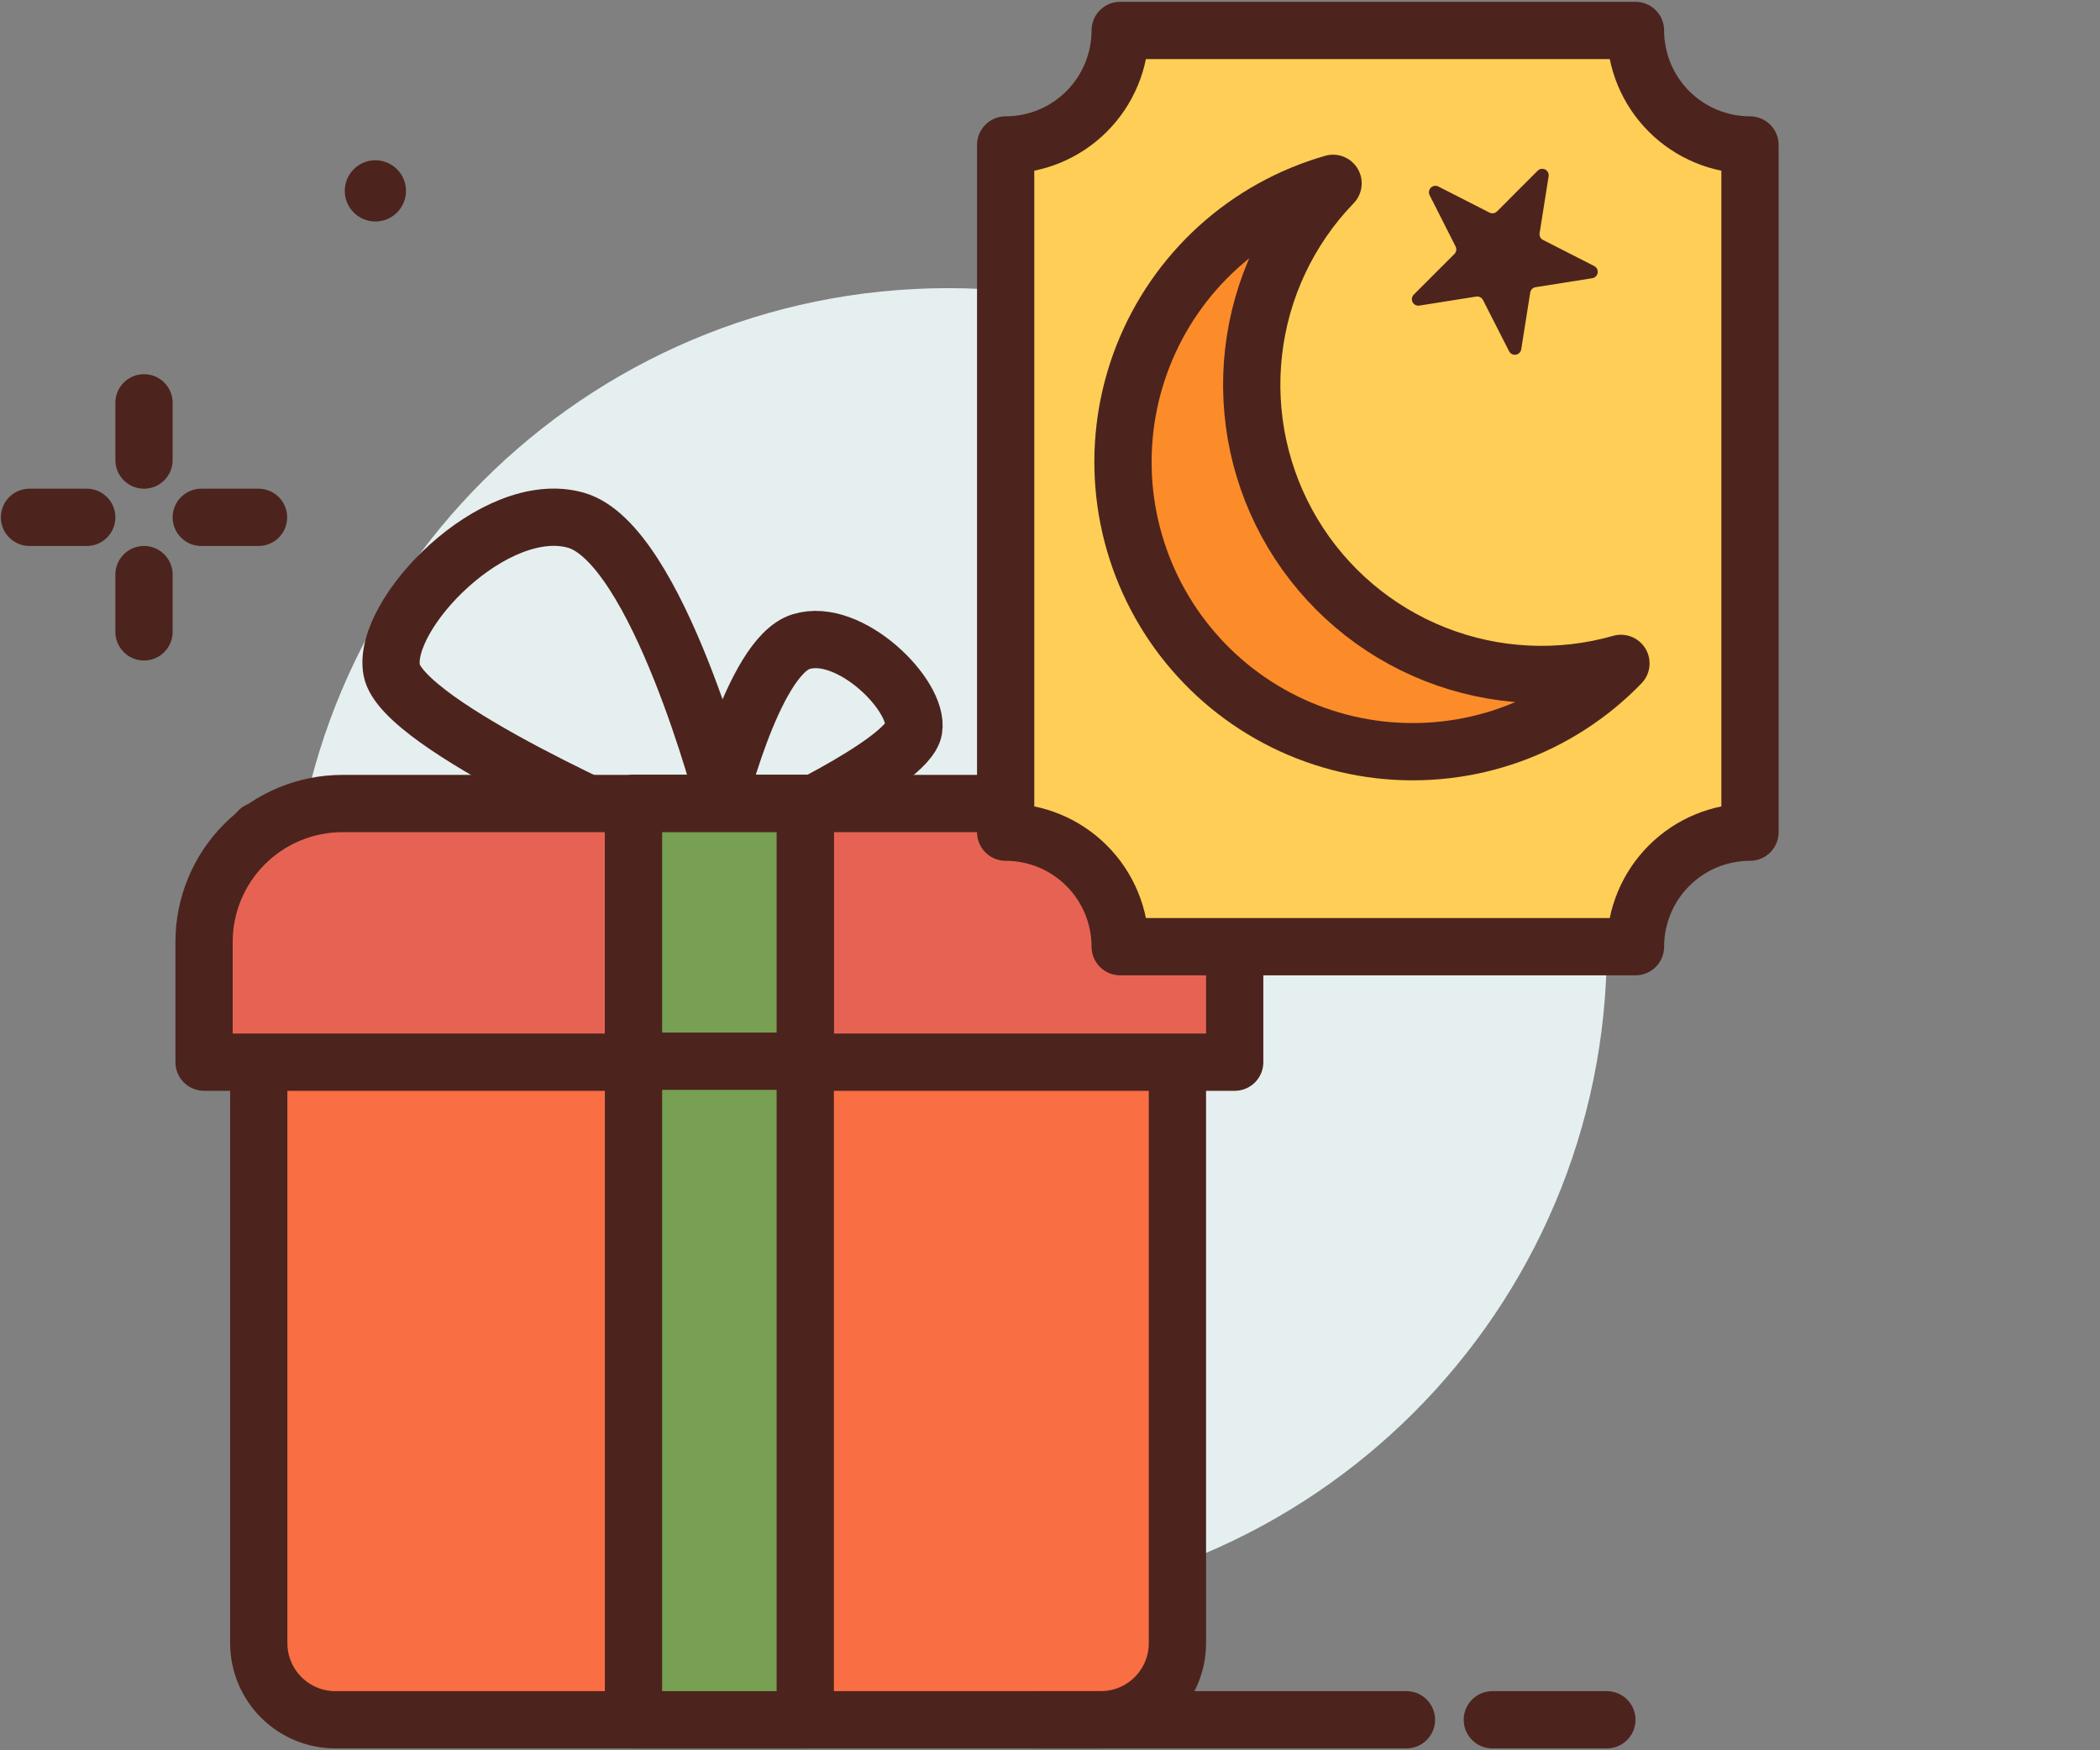 <svg width="138" height="115" viewBox="0 0 138 115" fill="none" xmlns="http://www.w3.org/2000/svg">
<rect x="0" y="0" width="138" height="115" fill="#808080" stroke="none"/>
<path d="M1.938 33.991H5.701" stroke="#4C241D" stroke-width="3.763" stroke-linecap="round" stroke-linejoin="round"/>
<path d="M62.324 105.471C86.221 105.471 105.594 86.098 105.594 62.201C105.594 38.304 86.221 18.932 62.324 18.932C38.427 18.932 19.054 38.304 19.054 62.201C19.054 86.098 38.427 105.471 62.324 105.471Z" fill="#E5EFEF"/>
<path d="M9.463 26.466V30.228" stroke="#4C241D" stroke-width="3.763" stroke-linecap="round" stroke-linejoin="round"/>
<path d="M9.463 37.754V41.517" stroke="#4C241D" stroke-width="3.763" stroke-linecap="round" stroke-linejoin="round"/>
<path d="M13.226 33.991H16.989" stroke="#4C241D" stroke-width="3.763" stroke-linecap="round" stroke-linejoin="round"/>
<path d="M24.668 14.553C25.779 14.553 26.679 13.652 26.679 12.541C26.679 11.431 25.779 10.53 24.668 10.53C23.557 10.53 22.657 11.431 22.657 12.541C22.657 13.652 23.557 14.553 24.668 14.553Z" fill="#4C241D"/>
<path d="M47.605 52.648C47.605 52.648 43.206 35.716 37.854 34.183C32.502 32.649 25.061 40.351 25.74 44.026C26.419 47.7 42.934 54.779 42.934 54.779L47.605 52.648Z" stroke="#4C241D" stroke-width="3.763" stroke-linecap="round" stroke-linejoin="round"/>
<path d="M47.014 53.386C47.014 53.386 49.437 43.158 52.635 42.161C55.833 41.163 60.405 45.701 60.044 47.919C59.682 50.137 49.851 54.607 49.851 54.607L47.014 53.386Z" stroke="#4C241D" stroke-width="3.763" stroke-linecap="round" stroke-linejoin="round"/>
<path d="M17.004 54.577H77.374V107.959C77.374 109.295 76.843 110.576 75.899 111.521C74.954 112.466 73.672 112.997 72.336 112.997H22.042C21.38 112.997 20.725 112.866 20.114 112.613C19.503 112.36 18.947 111.989 18.479 111.521C18.012 111.053 17.64 110.498 17.387 109.887C17.134 109.275 17.004 108.62 17.004 107.959V54.577Z" fill="#F96E43" stroke="#4C241D" stroke-width="3.763" stroke-linecap="round" stroke-linejoin="round"/>
<path d="M22.503 52.795H72.044C74.456 52.795 76.769 53.753 78.474 55.458C80.179 57.163 81.137 59.476 81.137 61.887V69.789H13.41V61.887C13.41 59.476 14.368 57.163 16.073 55.458C17.779 53.753 20.091 52.795 22.503 52.795Z" fill="#E66353" stroke="#4C241D" stroke-width="3.763" stroke-linecap="round" stroke-linejoin="round"/>
<path d="M41.63 52.795H52.917V112.996H41.63V52.795Z" fill="#77A052" stroke="#4C241D" stroke-width="3.763" stroke-linecap="round" stroke-linejoin="round"/>
<path d="M41.63 52.795H52.917V69.727H41.63V52.795Z" fill="#77A052" stroke="#4C241D" stroke-width="3.763" stroke-linecap="round" stroke-linejoin="round"/>
<path d="M107.475 2H73.612C73.612 3.996 72.819 5.91 71.407 7.321C69.996 8.732 68.082 9.525 66.086 9.525V54.676C68.082 54.676 69.996 55.469 71.407 56.88C72.819 58.291 73.612 60.205 73.612 62.201H107.475C107.475 60.205 108.268 58.291 109.679 56.88C111.09 55.469 113.004 54.676 115 54.676V9.525C113.004 9.525 111.09 8.732 109.679 7.321C108.268 5.91 107.475 3.996 107.475 2Z" fill="#FFCE56" stroke="#4C241D" stroke-width="3.763" stroke-linecap="round" stroke-linejoin="round"/>
<path d="M84.967 35.069C82.812 31.476 81.903 27.273 82.379 23.111C82.855 18.948 84.69 15.059 87.601 12.046C84.793 12.849 82.208 14.287 80.044 16.248C77.881 18.21 76.199 20.643 75.126 23.36C74.054 26.076 73.621 29.002 73.86 31.913C74.1 34.823 75.006 37.639 76.508 40.144C78.01 42.648 80.068 44.773 82.522 46.355C84.977 47.937 87.763 48.933 90.664 49.266C93.565 49.598 96.504 49.26 99.254 48.275C102.003 47.29 104.489 45.687 106.519 43.588C102.49 44.736 98.194 44.524 94.298 42.984C90.402 41.444 87.122 38.662 84.967 35.069Z" fill="#FC8C29" stroke="#4C241D" stroke-width="3.763" stroke-linecap="round" stroke-linejoin="round"/>
<path d="M94.52 12.255L97.882 13.969C97.963 14.009 98.053 14.024 98.142 14.009C98.231 13.995 98.313 13.953 98.377 13.89L101.045 11.218C101.109 11.153 101.192 11.111 101.281 11.097C101.371 11.083 101.463 11.098 101.544 11.14C101.625 11.182 101.69 11.249 101.729 11.331C101.769 11.413 101.782 11.505 101.765 11.594L101.174 15.321C101.16 15.41 101.174 15.501 101.215 15.582C101.256 15.662 101.322 15.727 101.402 15.767L104.764 17.481C104.843 17.522 104.908 17.587 104.949 17.667C104.989 17.747 105.003 17.837 104.989 17.925C104.975 18.014 104.934 18.096 104.871 18.159C104.808 18.222 104.726 18.264 104.638 18.279L100.911 18.869C100.822 18.883 100.74 18.925 100.676 18.988C100.613 19.052 100.571 19.134 100.557 19.223L99.967 22.95C99.953 23.039 99.911 23.121 99.847 23.185C99.784 23.248 99.702 23.29 99.613 23.304C99.524 23.318 99.433 23.304 99.353 23.263C99.273 23.222 99.208 23.156 99.167 23.076L97.455 19.714C97.414 19.634 97.349 19.569 97.269 19.529C97.189 19.488 97.098 19.473 97.009 19.486L93.282 20.077C93.193 20.094 93.101 20.081 93.019 20.041C92.937 20.002 92.87 19.936 92.828 19.856C92.786 19.775 92.771 19.683 92.785 19.593C92.799 19.503 92.841 19.421 92.906 19.357L95.574 16.689C95.637 16.625 95.679 16.543 95.693 16.454C95.707 16.366 95.693 16.274 95.653 16.194L93.948 12.827C93.908 12.747 93.893 12.656 93.907 12.567C93.921 12.478 93.963 12.396 94.026 12.333C94.09 12.269 94.172 12.228 94.261 12.214C94.349 12.2 94.44 12.214 94.52 12.255Z" fill="#4C241D"/>
<path d="M92.424 112.996H67.968" stroke="#4C241D" stroke-width="3.763" stroke-linecap="round" stroke-linejoin="round"/>
<path d="M98.068 112.996H105.594" stroke="#4C241D" stroke-width="3.763" stroke-linecap="round" stroke-linejoin="round"/>
</svg>
